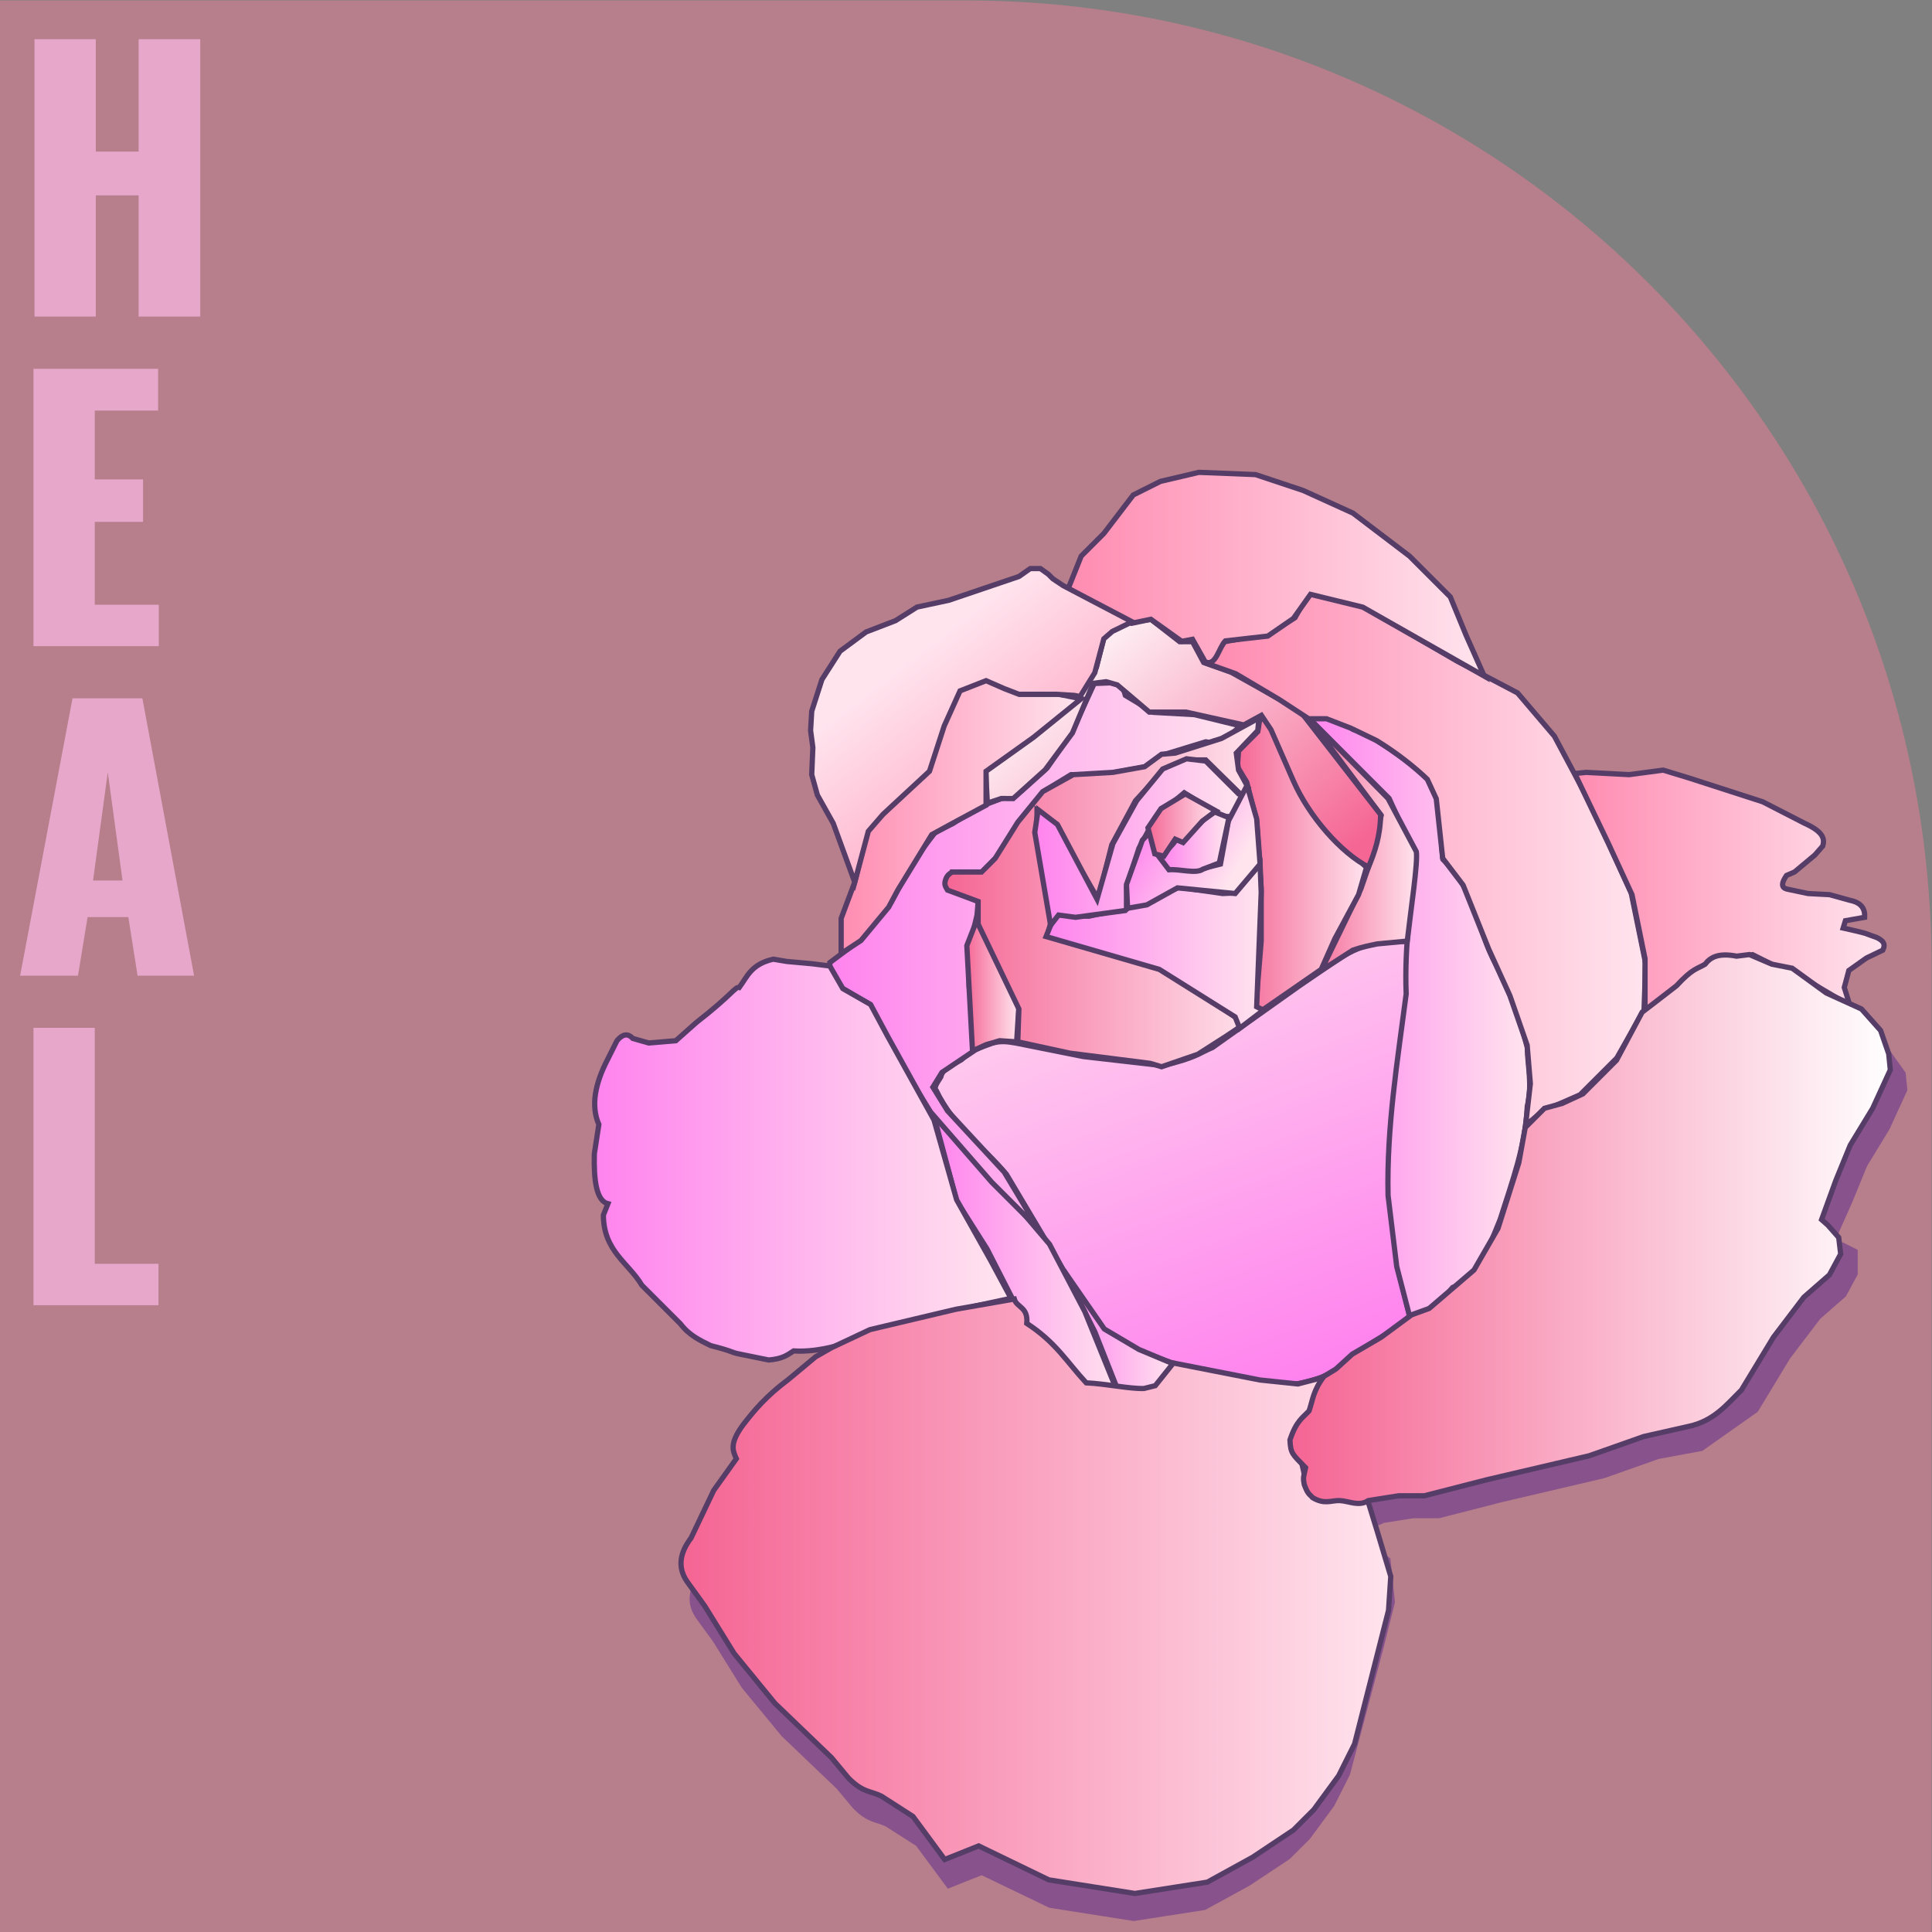 <svg width="299" height="299" viewBox="0 0 299 299" fill="none" xmlns="http://www.w3.org/2000/svg">
<rect x="0" y="0" width="299" height="299" fill="#808080" stroke="none"/>
<path d="M0 0.068H149.466C232.014 0.068 298.932 66.986 298.932 149.534V299H0V0.068Z" fill="#E97D95" fill-opacity="0.51"/>
<path d="M218.141 203.555L216.226 195.963L216.388 172.979L217.44 164.218L218.141 145.644C215.077 145.895 212.841 145.082 207.627 148.097L200.969 152.653L187.652 162.115C185.542 163.003 185.054 163.73 179.942 164.919L176.618 164.539L167.676 163.517L157.163 161.414C156.03 161.237 154.922 161.011 153.474 161.474C151.353 162.239 150.069 162.751 148.773 164.011C147.785 164.617 145.999 165.035 145.598 166.671C145.131 167.449 144.425 168.308 144.897 168.773C147.565 174.367 152.137 177.422 155.761 181.74L164.522 196.459L169.078 203.818C170.713 206.838 172.349 206.763 173.984 208.023C180.876 210.983 187.769 213.322 194.661 213.981L199.567 214.332C203.059 213.923 206.338 212.73 208.246 210.827C212.406 207.157 216.973 205.623 218.14 203.555L218.141 203.555Z" fill="url(#paint0_linear_803_2)" stroke="#553D67" stroke-width="0.812"/>
<path d="M218.227 203.992C223.026 203.97 223.379 200.736 224.798 199.261C228.908 197.79 230.532 192.643 232.157 188.748C233.986 182.993 236.112 177.297 236.362 171.226C237.174 167.918 236.431 165.128 236.362 162.114C235.224 157.626 233.585 153.305 231.456 149.147C228.579 143.884 228.459 137.909 223.315 133.006C222.743 128.703 223.412 124.782 221.293 120.061C217.322 117.84 213.35 114.104 209.378 112.876C206.137 109.947 204.695 111.742 202.369 110.949L214.985 123.565L219.107 132.636C218.44 139.451 217.323 146.063 217.622 153.828C216.287 164.144 214.586 174.387 214.819 185.018L216.161 196.023L218.227 203.992Z" fill="url(#paint1_linear_803_2)" stroke="#553D67" stroke-width="0.812"/>
<path d="M202.369 110.947L214.81 123.564L219.19 131.799C219.456 133.481 218.364 140.596 217.788 145.642L213.145 146.08C212.165 146.284 210.698 146.575 209.378 147.044L204.471 150.198L210.604 137.582L212.181 133.026L213.758 126.192L202.369 110.947Z" fill="url(#paint2_linear_803_2)" stroke="#553D67" stroke-width="0.812"/>
<path d="M181.581 211.07L177.864 216.026C176.961 217.009 175.852 217.691 173.652 216.769L169.439 206.114L164.607 196.573L170.904 205.676L176.253 208.84L181.581 211.07Z" fill="url(#paint3_linear_803_2)" stroke="#553D67" stroke-width="0.812"/>
<path d="M172.631 214.667L168.112 214.484C158.314 209.528 143.758 175.952 158.711 204.948L152.764 193.302L148.056 185.867L144.339 171.99L151.029 179.92L158.216 187.602L162.428 192.558L167.88 202.966L172.631 214.667Z" fill="url(#paint4_linear_803_2)" stroke="#553D67" stroke-width="0.812"/>
<path d="M160.669 190.15L153.485 182.966L144.023 172.102L140.343 166.144L134.634 155.477L130.18 152.828L128.428 149.849V148.973L133.334 145.293L136.313 140.912L137.89 139.686L141.395 133.202L144.724 128.822L147.528 127.42L150.857 125.142L158.041 122.426L162.071 118.834L165.838 113.402L169.343 105.78L171.533 105.693C173.447 105.446 173.853 106.491 174.162 107.62L178.542 110.248L184.85 110.599L192.034 112.351C190.453 113.535 189.273 115.361 186.603 114.804L180.295 116.732L177.316 118.659L170.657 119.886H165.751L161.721 122.339L157.866 127.245L154.361 132.502L151.908 135.13L147.352 134.955L146.651 137.233L147.528 137.933L151.383 139.51L151.207 141.613L149.981 146.87V152.652L150.682 158.785L150.594 162.728L145.775 165.969L144.373 168.247L146.651 171.927L155.413 181.389L160.669 190.15Z" fill="url(#paint5_linear_803_2)" stroke="#553D67" stroke-width="0.812"/>
<path d="M194.31 156.332L195.186 145.643V137.408L194.485 127.069L192.952 121.068L191.507 118.659L191.682 116.206L194.661 113.227L195.011 110.949L196.939 112.351L199.742 119.71L202.546 124.266L208.153 130.924L211.482 134.253L210.255 138.459L206.575 145.293L204.473 150.024L195.361 156.332L194.31 156.332Z" fill="url(#paint6_linear_803_2)" stroke="#553D67" stroke-width="0.812"/>
<path d="M151.205 142.313L157.688 155.63L157.337 161.237L154.709 161.062L152.606 161.675L150.504 162.639L149.628 146.343L151.205 142.313Z" fill="url(#paint7_linear_803_2)" stroke="#553D67" stroke-width="0.812"/>
<path d="M192.645 158.434L184.497 152.74L179.591 150.024L169.252 146.87L162.068 144.767L162.769 142.314L160.491 128.647V125.492L163.295 127.77L169.953 139.16L172.056 130.749L175.736 123.915L179.941 119.36L183.446 117.607H186.6L192.12 123.039L193.171 121.9L191.681 119.184L191.331 116.556L194.66 113.051L194.835 111.124L189.053 114.278L181.869 116.556L179.766 116.731L177.138 118.658L172.232 119.534L166.099 119.885L161.368 122.513L157.513 127.244L154.008 132.851L151.905 134.954H147.35C146.977 135.198 146.602 135.439 146.39 136.005C146.009 136.94 146.402 137.294 146.649 137.758L151.38 139.51V143.014L157.688 156.156L157.513 161.238L165.573 162.99L178.014 164.567L179.766 165.093L185.373 163.165L189.754 160.362L192.645 158.434Z" fill="url(#paint8_linear_803_2)" stroke="#553D67" stroke-width="0.812"/>
<path d="M163.031 142.139C164.109 140.791 166.62 141.84 168.551 141.789L174.509 140.475L182.481 137.321L189.227 138.285L191.155 138.197L195.01 133.729L195.185 138.109L194.887 145.639L194.484 155.807L195.535 156.332L191.856 159.136L191.155 157.384L179.415 150.024L161.892 144.943L163.031 142.139Z" fill="url(#paint9_linear_803_2)" stroke="#553D67" stroke-width="0.812"/>
<path d="M162.594 143.191L160.141 128.822L160.667 125.318L163.646 127.596L169.779 139.16L172.232 130.574L175.912 123.916L179.942 119.01L183.622 117.433L186.601 117.783L191.682 122.864L192.558 122.952L190.455 126.369H188.528C186.731 125.493 191.13 127.644 188.878 126.194L183.271 122.689L178.891 126.369L176.262 131.275L174.335 137.233V140.737L174.16 140.913L166.45 141.964L163.822 141.614L162.594 143.191Z" fill="url(#paint10_linear_803_2)" stroke="#553D67" stroke-width="0.812"/>
<path d="M178.365 128.297L178.716 131.626L180.994 134.43L185.374 134.605L188.879 133.729L190.105 127.071L192.997 121.551L194.486 126.72L195.012 133.729L191.157 138.285L182.22 137.409L177.489 140.037L174.51 140.563L174.335 136.883L176.788 130.049L178.365 128.297Z" fill="url(#paint11_linear_803_2)" stroke="#553D67" stroke-width="0.812"/>
<path d="M179.371 132.589C179.371 132.589 181.956 130.574 181.956 129.873C181.956 129.172 183.445 129.785 183.445 129.785L186.424 126.719L188.001 125.667L190.191 126.543L188.702 133.552L186.161 134.516C185.091 135.286 182.569 134.458 180.905 134.604L179.371 132.589Z" fill="url(#paint12_linear_803_2)" stroke="#553D67" stroke-width="0.812"/>
<path d="M177.665 128.12L178.716 132.15L180.118 132.501L181.87 129.873L183.097 130.398L186.076 127.069L188.178 125.492L183.447 122.864L179.68 125.142L177.665 128.12Z" fill="url(#paint13_linear_803_2)" stroke="#553D67" stroke-width="0.812"/>
<path d="M152.804 124.297L152.541 119.193L165.457 109.338L169.685 103.276L170.924 98.32L173.402 96.585L178.11 95.842L182.57 99.311H184.553L186.287 102.532L190.5 104.019L201.156 109.967L213.669 126.074C213.618 129.431 212.724 131.976 211.79 134.183C207.55 132.008 202.593 126.364 200.171 120.865L196.702 112.935L195.215 110.705L192.489 112.192L183.569 110.209H177.869L172.913 105.997L171.178 105.501L169.196 105.749L165.974 113.431L161.762 119.13L156.805 123.591L154.968 123.576L152.804 124.297Z" fill="url(#paint14_linear_803_2)" stroke="#553D67" stroke-width="0.812"/>
<path d="M187.018 102.753L189.511 99.311L196.434 98.042L200.414 95.594L202.645 91.629L210.574 93.612L225.442 102.285L234.859 107.241L240.559 113.932L246.506 125.083L252.453 138.216L254.683 149.12L254.436 156.306L250.223 163.74L244.523 169.44L238.824 171.918L236.098 174.148L236.841 167.706L236.346 161.758L233.677 154.091L230.398 146.89L226.433 136.978L223.274 132.827L222.278 123.611L220.894 120.61C218.984 118.759 216.09 116.469 213.052 114.618L209.087 112.708L205.297 111.236H202.529L197.936 108.233L191.245 104.268L187.018 102.753Z" fill="url(#paint15_linear_803_2)" stroke="#553D67" stroke-width="0.812"/>
<path d="M130.178 147.569V142.137L132.28 136.53L134.383 128.119L141.042 121.811L143.232 119.621L146.649 110.684L148.576 106.742L152.606 105.165L157.863 107.443H163.821L167.325 108.144L159.966 114.101L152.607 119.358V124.615L148.051 127.068L144.196 129.17L138.939 137.756L137.538 140.385L133.245 145.554L130.178 147.569Z" fill="url(#paint16_linear_803_2)" stroke="#553D67" stroke-width="0.812"/>
<path d="M229.707 104.64L226.903 98.332L224.45 92.375L218.142 86.067L209.381 79.408L201.671 75.903L194.312 73.45L185.551 73.1L179.593 74.501L175.387 76.604L170.832 82.562L167.327 86.067L165.224 91.323L174.336 95.879L175.138 96.46L178.112 95.84L182.887 99.252L184.555 98.938L186.515 102.421C188.181 103.189 188.595 100.264 189.635 99.186L196.202 98.442L200.167 95.716L202.813 91.986L210.903 93.961L229.707 104.64Z" fill="url(#paint17_linear_803_2)" stroke="#553D67" stroke-width="0.812"/>
<path d="M175.212 96.231L164.523 90.624L162.946 89.573L162.245 88.872L161.019 87.996H159.442L157.69 89.222L146.826 92.902L141.92 93.953L138.59 96.056L134.034 97.808L130.004 100.787L127.201 105.168L125.624 110.074L125.448 113.053L125.799 115.681L125.624 119.886L126.5 123.04L128.953 127.421L132.282 136.533L134.385 128.648L136.663 126.019L143.847 119.361L146.125 112.352L148.578 106.92L152.608 105.343L155.412 106.57L157.69 107.446H163.472L166.276 107.621L167.152 107.796L169.43 104.117L170.831 98.86L172.146 97.721L175.212 96.231Z" fill="url(#paint18_linear_803_2)" stroke="#553D67" stroke-width="0.812"/>
<path d="M243.722 119.711L245.475 119.535L252.133 119.886L257.39 119.185L261.42 120.412L272.809 124.091L279.293 127.421C282.384 128.811 282.358 129.953 282.096 130.925L280.87 132.327L277.716 134.955L276.489 135.481C275.672 136.649 275.672 137.35 276.489 137.584L279.818 138.285L283.148 138.46L286.302 139.336C288.095 139.695 288.651 140.673 288.58 141.964L285.601 142.49L285.25 143.629L287.178 144.067L288.58 144.417L290.507 145.118C291.808 145.761 291.696 146.403 291.383 147.046L288.842 148.272L286.126 150.2L285.426 152.828L286.302 155.632L278.592 151.076L277.365 150.024L274.737 149.499L271.232 147.747L267.728 148.272L263.347 150.024L259.667 152.478L257.565 154.58L254.586 156.508V148.36L252.571 138.46L248.891 130.487L243.722 119.711Z" fill="url(#paint19_linear_803_2)" stroke="#553D67" stroke-width="0.812"/>
<path d="M207.126 216.079L204.823 221.428L201.862 225.934L203.291 230.291L204.08 232.827L205.349 234.839L209.531 235.305C211.018 235.367 212.505 236.278 213.992 235.305L218.7 234.562H222.665L232.329 232.084L248.188 228.367L256.614 225.393L263.304 224.154L271.73 218.207L276.686 210.029L281.394 203.834L285.359 200.365L287.094 197.144V193.674L285.111 192.683L283.377 192.435L286.35 185.745L288.58 180.293L292.05 174.593L294.776 168.646L294.528 166.168L292.05 162.699L290.315 159.23L284.863 156.752L278.348 155.643L276.438 152.291L272.969 150.804L270.986 151.052L266.103 152.304L261.673 155.643L258.596 158.018L256.366 159.725L252.401 167.159L247.197 172.363L243.976 173.85L241.25 174.594L238.276 177.567L237.285 183.019L234.064 193.179L230.347 199.621L223.408 205.569L220.682 206.56L215.974 210.029L211.514 212.637L208.963 214.955L207.126 216.079Z" fill="#88528C" stroke="#88528C" stroke-width="0.812"/>
<path d="M157.311 207.874L148.53 209.401L135.572 212.453L129.776 215.166L127.389 216.523L123.297 219.915C119.866 222.463 118.123 224.592 116.477 226.698C114.325 229.594 114.957 230.645 115.454 231.785L113.749 234.159L112.044 236.533L108.634 243.655C106.969 245.85 106.524 248.045 108.069 250.24L110.68 253.83L115.113 260.953L121.251 268.414L129.776 276.554L132.325 279.606C134.5 281.815 135.673 281.53 137.278 282.32L142.052 285.372L146.826 291.816L151.941 289.781L162.511 294.868L175.469 296.903L186.381 295.208L193.201 291.477L199.338 287.407L202.407 284.355L206.158 279.267L208.545 274.519L213.784 254.756L215.488 247.935L214.805 241.399L210.591 238.229L205.136 237.89L202.408 237.551L201.385 235.855L200.362 231.446L198.998 229.411L198.381 226.28L199.079 219.739L200.021 220.593L194.309 220L181.266 217.456L178.538 220.847L176.833 221.271C174.568 221.33 171.236 220.572 168.138 220.424C165.211 217.286 163.583 214.366 159.187 211.521C159.413 209.019 157.681 209.175 157.311 207.875L157.311 207.874Z" fill="#88528C" stroke="#88528C" stroke-width="0.788"/>
<path d="M128.426 149.498L125.622 149.147L121.767 148.797L119.665 148.446C116.232 149.234 115.638 151.158 114.408 152.827C113.769 152.665 113.344 153.916 107.749 158.259L104.595 161.062L100.39 161.413L97.937 160.712C97.119 159.832 96.302 160.075 95.484 161.062L94.082 163.866C92.084 167.691 91.41 171.137 92.68 174.029L91.979 178.584C91.877 182.76 92.323 185.841 94.082 186.294L93.381 188.046C93.409 193.626 97.239 195.403 99.339 198.91L105.297 204.868C106.695 206.695 108.354 207.44 109.997 208.252C113.707 209.194 112.922 209.248 114.455 209.557L118.964 210.475C121.139 210.31 121.896 209.664 122.819 209.073C124.921 209.205 127.024 208.899 129.127 208.372L137.888 205.218L151.205 202.064L156.462 200.925L153.308 195.055L148.051 185.681L144.546 173.328L137.332 160.299L134.734 155.455L130.441 153.002L128.426 149.498Z" fill="url(#paint20_linear_803_2)" stroke="#553D67" stroke-width="0.812"/>
<path d="M156.977 201.044L147.954 202.621L134.637 205.775L128.679 208.578L126.226 209.98L122.02 213.485C118.495 216.118 116.704 218.318 115.011 220.494C112.8 223.486 113.449 224.572 113.96 225.75L112.208 228.203L110.456 230.656L106.951 238.016C105.239 240.284 104.782 242.551 106.37 244.819L109.054 248.529L113.609 255.888L119.918 263.598L128.679 272.009L131.298 275.163C133.534 277.445 134.739 277.15 136.389 277.966L141.295 281.12L146.201 287.779L151.458 285.676L162.322 290.933L175.639 293.035L186.853 291.283L193.862 287.428L200.17 283.223L203.324 280.069L207.179 274.812L209.632 269.906L214.889 249.23L215.239 243.973L213.137 236.964L211.735 232.408L206.128 232.058L203.324 231.707L202.273 229.955L201.222 225.399L199.82 223.297L204.025 216.989L205.252 213.046L200.871 214.185L195.001 213.572L181.597 210.943L178.793 214.448L177.041 214.886C174.713 214.947 171.288 214.163 168.105 214.01C165.097 210.768 163.423 207.75 158.905 204.811C159.138 202.225 157.357 202.387 156.977 201.044Z" fill="url(#paint21_linear_803_2)" stroke="#553D67" stroke-width="0.812"/>
<path d="M204.898 213.006C203.199 215.254 203.181 216.662 202.595 218.354C201.608 219.425 200.621 219.882 199.634 222.86C199.755 224.974 199.964 224.997 202.055 227.141C201.747 228.612 201.63 228.592 201.852 229.753C202.432 231.368 202.725 231.256 203.121 231.766C204.999 232.889 205.971 232.2 207.304 232.231C208.79 232.293 210.277 233.205 211.764 232.231L216.472 231.488H220.437L230.101 229.01L245.961 225.293L254.386 222.319L261.229 220.775C265.261 219.945 267.2 217.389 269.502 215.133L274.458 206.955L279.166 200.76L283.131 197.291L284.866 194.07L284.561 191.516L282.883 189.609L281.911 188.751L284.122 182.671L286.353 177.219L289.822 171.52L292.548 165.572L292.3 163.094L291.042 159.473L288.087 156.156L282.636 153.678L277.359 149.843L274.21 149.217L270.741 147.731L268.759 147.978C265.926 147.432 264.691 148.163 263.875 149.23C262.629 149.987 261.991 149.808 259.445 152.569L256.369 154.944L254.138 156.652L250.173 164.086L244.97 169.29L241.748 170.776L239.022 171.52L236.049 174.494L235.057 179.945L231.836 190.105L228.119 196.548L221.181 202.495L218.455 203.486L213.747 206.956L209.286 209.564L206.736 211.882L204.898 213.006Z" fill="url(#paint22_linear_803_2)" stroke="#553D67" stroke-width="0.812"/>
<path d="M5.339 49V6.07H14.826V23.454H21.451V6.07H30.991V49H21.451V30.238H14.826V49H5.339ZM5.18 100V57.07H24.472V63.536H14.667V74.189H22.14V80.761H14.667V93.587H24.578V100H5.18ZM3.113 151L11.222 108.07H22.034L30.037 151H21.292L19.861 141.937H13.554L12.07 151H3.113ZM14.402 136.266H18.96L16.681 119.518L14.402 136.266ZM5.18 202V159.07H14.667V195.587H24.525V202H5.18Z" fill="#E6A7CA"/>
<defs>
<linearGradient id="paint0_linear_803_2" x1="201.496" y1="212.926" x2="168.902" y2="127.419" gradientUnits="userSpaceOnUse">
<stop stop-color="#FF83EE"/>
<stop offset="1" stop-color="#FFE4EE"/>
</linearGradient>
<linearGradient id="paint1_linear_803_2" x1="202.196" y1="157.206" x2="236.538" y2="157.206" gradientUnits="userSpaceOnUse">
<stop stop-color="#FF83EE"/>
<stop offset="1" stop-color="#FFE4EE"/>
</linearGradient>
<linearGradient id="paint2_linear_803_2" x1="202.196" y1="130.573" x2="219.365" y2="130.573" gradientUnits="userSpaceOnUse">
<stop stop-color="#F56695"/>
<stop offset="1" stop-color="#FFE4EE"/>
</linearGradient>
<linearGradient id="paint3_linear_803_2" x1="164.804" y1="207.351" x2="181.755" y2="207.351" gradientUnits="userSpaceOnUse">
<stop stop-color="#FF83EE"/>
<stop offset="1" stop-color="#FFE4EE"/>
</linearGradient>
<linearGradient id="paint4_linear_803_2" x1="144.164" y1="194.292" x2="173.503" y2="194.292" gradientUnits="userSpaceOnUse">
<stop stop-color="#FF83EE"/>
<stop offset="1" stop-color="#FFE4EE"/>
</linearGradient>
<linearGradient id="paint5_linear_803_2" x1="128.253" y1="147.919" x2="192.205" y2="147.919" gradientUnits="userSpaceOnUse">
<stop stop-color="#FF83EE"/>
<stop offset="1" stop-color="#FFE4EE"/>
</linearGradient>
<linearGradient id="paint6_linear_803_2" x1="191.334" y1="133.64" x2="211.657" y2="133.64" gradientUnits="userSpaceOnUse">
<stop stop-color="#F56695"/>
<stop offset="1" stop-color="#FFE4EE"/>
</linearGradient>
<linearGradient id="paint7_linear_803_2" x1="149.456" y1="152.474" x2="157.512" y2="152.474" gradientUnits="userSpaceOnUse">
<stop stop-color="#F56695"/>
<stop offset="1" stop-color="#FFE4EE"/>
</linearGradient>
<linearGradient id="paint8_linear_803_2" x1="146.477" y1="138.108" x2="195.011" y2="138.108" gradientUnits="userSpaceOnUse">
<stop stop-color="#F56695"/>
<stop offset="1" stop-color="#FFE4EE"/>
</linearGradient>
<linearGradient id="paint9_linear_803_2" x1="161.72" y1="146.781" x2="195.712" y2="146.781" gradientUnits="userSpaceOnUse">
<stop stop-color="#FF83EE"/>
<stop offset="1" stop-color="#FFE4EE"/>
</linearGradient>
<linearGradient id="paint10_linear_803_2" x1="159.969" y1="130.309" x2="192.031" y2="130.309" gradientUnits="userSpaceOnUse">
<stop stop-color="#FF83EE"/>
<stop offset="1" stop-color="#FFE4EE"/>
</linearGradient>
<linearGradient id="paint11_linear_803_2" x1="174.161" y1="131.274" x2="188.527" y2="139.51" gradientUnits="userSpaceOnUse">
<stop stop-color="#FF83EE"/>
<stop offset="1" stop-color="#FFE4EE"/>
</linearGradient>
<linearGradient id="paint12_linear_803_2" x1="179.767" y1="130.136" x2="189.929" y2="130.136" gradientUnits="userSpaceOnUse">
<stop stop-color="#FF83EE"/>
<stop offset="1" stop-color="#FFE4EE"/>
</linearGradient>
<linearGradient id="paint13_linear_803_2" x1="177.492" y1="127.68" x2="188.35" y2="127.68" gradientUnits="userSpaceOnUse">
<stop stop-color="#F56695"/>
<stop offset="1" stop-color="#FFE4EE"/>
</linearGradient>
<linearGradient id="paint14_linear_803_2" x1="200.735" y1="138.708" x2="163.913" y2="96.335" gradientUnits="userSpaceOnUse">
<stop stop-color="#F56695"/>
<stop offset="1" stop-color="white"/>
</linearGradient>
<linearGradient id="paint15_linear_803_2" x1="187.105" y1="132.887" x2="254.856" y2="132.887" gradientUnits="userSpaceOnUse">
<stop stop-color="#FF8BB1"/>
<stop offset="1" stop-color="#FFE4EE"/>
</linearGradient>
<linearGradient id="paint16_linear_803_2" x1="129.654" y1="126.368" x2="167.5" y2="126.368" gradientUnits="userSpaceOnUse">
<stop stop-color="#FF8BB1"/>
<stop offset="1" stop-color="#FFE4EE"/>
</linearGradient>
<linearGradient id="paint17_linear_803_2" x1="165.051" y1="88.869" x2="229.881" y2="88.869" gradientUnits="userSpaceOnUse">
<stop stop-color="#FF8BB1"/>
<stop offset="1" stop-color="#FFE4EE"/>
</linearGradient>
<linearGradient id="paint18_linear_803_2" x1="167.677" y1="137.144" x2="140.517" y2="101.924" gradientUnits="userSpaceOnUse">
<stop stop-color="#FF8BB1"/>
<stop offset="1" stop-color="#FFE4EE"/>
</linearGradient>
<linearGradient id="paint19_linear_803_2" x1="243.549" y1="137.844" x2="291.557" y2="137.844" gradientUnits="userSpaceOnUse">
<stop stop-color="#FF8BB1"/>
<stop offset="1" stop-color="#FFE4EE"/>
</linearGradient>
<linearGradient id="paint20_linear_803_2" x1="91.808" y1="179.461" x2="155.934" y2="179.461" gradientUnits="userSpaceOnUse">
<stop stop-color="#FF83EE"/>
<stop offset="1" stop-color="#FFE4EE"/>
</linearGradient>
<linearGradient id="paint21_linear_803_2" x1="106.779" y1="247.299" x2="215.414" y2="247.299" gradientUnits="userSpaceOnUse">
<stop stop-color="#F56695"/>
<stop offset="1" stop-color="#FFE4EE"/>
</linearGradient>
<linearGradient id="paint22_linear_803_2" x1="200.688" y1="189.984" x2="292.724" y2="189.984" gradientUnits="userSpaceOnUse">
<stop stop-color="#F56695"/>
<stop offset="1" stop-color="white"/>
</linearGradient>
</defs>
</svg>
